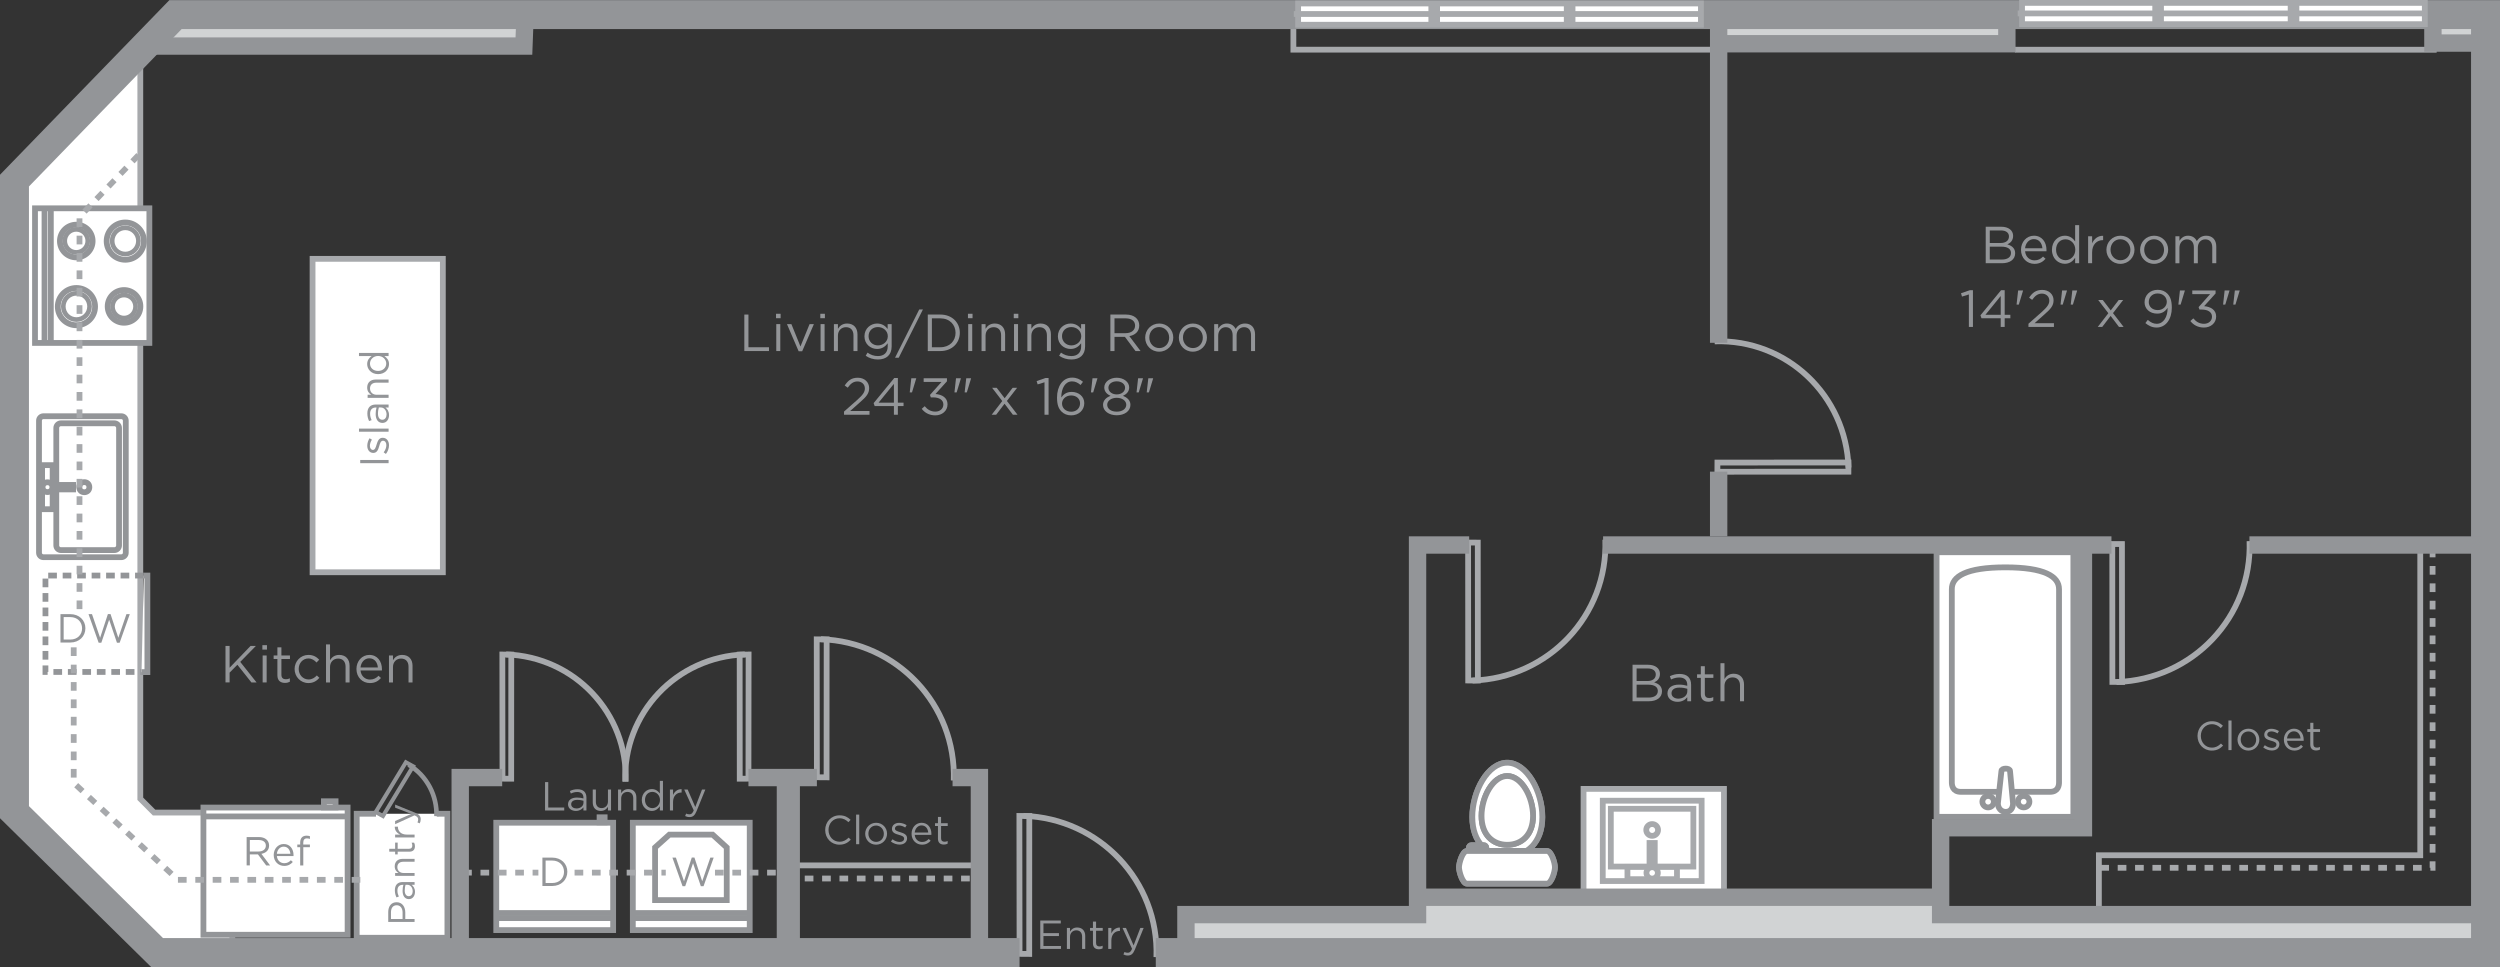 <?xml version="1.0" encoding="utf-8"?>
<!-- Generator: Adobe Illustrator 15.0.2, SVG Export Plug-In . SVG Version: 6.00 Build 0)  -->
<!DOCTYPE svg PUBLIC "-//W3C//DTD SVG 1.1//EN" "http://www.w3.org/Graphics/SVG/1.1/DTD/svg11.dtd">
<svg version="1.1" id="Layer_1" xmlns="http://www.w3.org/2000/svg" xmlns:xlink="http://www.w3.org/1999/xlink" x="0px" y="0px"
	 width="431.753px" height="167.002px" viewBox="0 0 431.753 167.002" enable-background="new 0 0 431.753 167.002"
	 xml:space="preserve">
<rect x="0" y="0" width="431.753" height="167.002" fill="#333333" stroke="none"/>
<g id="_x32_0_x25___PMS_2985_fill" display="none">
	<path display="inline" fill="#EBEEEF" d="M30.48,2.287c-1.333,0.333-28.333,28-28.333,28V140.62l27.667,24.333h400.334V2.287H30.48
		z"/>
</g>
<g id="_x32_0_x25__grey_fill">
	<polygon fill="#D1D3D4" points="30.146,2.453 25.48,7.62 90.146,7.62 90.146,2.62 	"/>
	<rect x="419.148" y="2.453" fill="#D1D3D4" width="10.332" height="5.667"/>
	<rect x="296.647" y="2.453" fill="#D1D3D4" width="51.166" height="4.833"/>
	<polygon fill="#D1D3D4" points="204.647,164.453 204.647,158.286 244.647,158.286 244.647,154.953 335.314,154.953 
		335.314,157.953 429.814,157.953 429.814,163.953 	"/>
</g>
<g id="icons">
	<polygon fill="#FFFFFF" stroke="#A7A9AC" points="39.772,140.328 26.605,140.328 24.23,137.953 24.23,10.953 2.48,31.62 
		3.48,141.62 28.147,163.62 40.147,163.62 	"/>
	<g>
		<g>
			<rect x="109.289" y="142.086" fill="#FFFFFF" stroke="#939598" width="20.188" height="18.543"/>
			<path fill="none" stroke="#939598" d="M119.382,150.742"/>
			<line fill="none" stroke="#939598" x1="109.257" y1="157.681" x2="129.507" y2="157.681"/>
			<line fill="none" stroke="#939598" x1="109.289" y1="158.556" x2="129.476" y2="158.556"/>
			<polygon fill="none" stroke="#939598" points="125.507,155.451 125.507,146.356 123.07,144.14 115.601,144.14 113.132,146.356 
				113.132,155.451 			"/>
			<path fill="none" stroke="#939598" d="M119.32,149.795"/>
		</g>
	</g>
	<g>
		<g>
			<rect x="85.703" y="142.086" fill="#FFFFFF" stroke="#939598" width="20.188" height="18.543"/>
			<path fill="none" stroke="#939598" d="M95.796,150.742"/>
			<line fill="none" stroke="#939598" x1="85.671" y1="157.681" x2="105.921" y2="157.681"/>
			<line fill="none" stroke="#939598" x1="85.703" y1="158.556" x2="105.89" y2="158.556"/>
			<g>
				<rect x="103.546" y="141.147" fill="none" stroke="#939598" width="0.875" height="0.875"/>
				<path fill="none" stroke="#939598" d="M103.984,141.586"/>
			</g>
		</g>
	</g>
	<g>
		<polygon fill="none" stroke="#A7A9AC" points="253.544,93.699 255.214,93.708 255.231,117.526 253.56,117.519 		"/>
		<path fill="none" stroke="#A7A9AC" d="M254.313,117.536c13.114-0.445,23.383-11.225,22.937-24.338"/>
	</g>
	<g>
		<polygon fill="none" stroke="#A7A9AC" points="296.593,81.472 296.603,79.886 319.23,79.87 319.222,81.458 		"/>
		<path fill="none" stroke="#A7A9AC" d="M319.24,80.742c-0.424-12.458-10.664-22.214-23.121-21.788"/>
	</g>
	<g>
		<polygon fill="none" stroke="#A7A9AC" points="176.078,164.733 177.748,164.746 177.763,140.928 176.049,140.915 		"/>
		<path fill="none" stroke="#A7A9AC" d="M176.781,140.896c13.114,0.445,23.383,11.289,22.936,24.402"/>
	</g>
	<g>
		<polygon fill="none" stroke="#A7A9AC" points="364.794,93.949 366.464,93.958 366.481,117.776 364.81,117.769 		"/>
		<path fill="none" stroke="#A7A9AC" d="M365.563,117.786c13.114-0.445,23.383-11.225,22.937-24.338"/>
	</g>
	<g>
		<polygon fill="none" stroke="#A7A9AC" points="141.078,134.233 142.748,134.246 142.763,110.429 141.049,110.415 		"/>
		<path fill="none" stroke="#A7A9AC" d="M141.781,110.396c13.114,0.445,23.383,11.289,22.936,24.402"/>
	</g>
	<g>
		<g>
			<polygon fill="none" stroke="#A7A9AC" points="86.781,134.476 88.284,134.485 88.298,113.049 86.756,113.037 			"/>
			<path fill="none" stroke="#A7A9AC" d="M87.414,113.021c11.803,0.4,21.044,10.16,20.642,21.961"/>
		</g>
		<g>
			<polygon fill="none" stroke="#A7A9AC" points="129.259,134.476 127.756,134.485 127.742,113.049 129.284,113.037 			"/>
			<path fill="none" stroke="#A7A9AC" d="M128.626,113.021c-11.803,0.4-21.044,10.16-20.642,21.961"/>
		</g>
	</g>
	<line fill="none" stroke="#A7A9AC" x1="137.48" y1="149.453" x2="168.48" y2="149.453"/>
	<polyline fill="#FFFFFF" stroke="#A7A9AC" points="273.48,155.203 273.48,136.244 297.73,136.244 297.73,154.703 	"/>
	<polyline fill="none" stroke="#A7A9AC" points="417.98,95.203 417.98,147.703 362.48,147.703 362.48,156.703 	"/>
	<rect x="53.98" y="44.703" fill="#FFFFFF" stroke="#A7A9AC" width="22.5" height="54.125"/>
	<line fill="none" stroke="#A7A9AC" x1="347.98" y1="8.587" x2="420.812" y2="8.587"/>
	<polyline fill="none" stroke="#A7A9AC" points="295.855,8.578 223.369,8.578 223.369,3.953 	"/>
	
		<line fill="none" stroke="#A7A9AC" stroke-dasharray="1.5,1.5,1.5,1.5,1.5,1.5" x1="135.98" y1="151.719" x2="168.589" y2="151.719"/>
	
		<line fill="none" stroke="#A7A9AC" stroke-dasharray="1.5,1.5,1.5,1.5,1.5,1.5" x1="123.479" y1="150.703" x2="135.23" y2="150.703"/>
	
		<line fill="none" stroke="#A7A9AC" stroke-dasharray="1.5,1.5,1.5,1.5,1.5,1.5" x1="99.229" y1="150.703" x2="114.98" y2="150.703"/>
	
		<line fill="none" stroke="#A7A9AC" stroke-dasharray="1.5,1.5,1.5,1.5,1.5,1.5" x1="79.98" y1="150.703" x2="92.979" y2="150.703"/>
	<polyline fill="none" stroke="#A7A9AC" stroke-dasharray="1.5,1.5,1.5,1.5,1.5,1.5" points="362.73,149.869 420.111,149.869 
		420.111,94.703 	"/>
	<g>
		<g>
			<path fill="#FFFFFF" stroke="#939598" d="M6.736,95.458c0,0.426,0.344,0.771,0.771,0.771h13.445c0.426,0,0.771-0.347,0.771-0.771
				V72.651c0-0.426-0.346-0.771-0.771-0.771H7.507c-0.428,0-0.771,0.345-0.771,0.771V95.458z"/>
			<path fill="#FFFFFF" stroke="#939598" d="M13.648,84.136"/>
		</g>
		<g>
			<circle fill="#FFFFFF" stroke="#939598" cx="14.559" cy="84.136" r="0.871"/>
			<path fill="#FFFFFF" stroke="#939598" d="M14.558,84.136"/>
		</g>
		<g>
			<g>
				<rect x="7.272" y="80.331" fill="#FFFFFF" stroke="#939598" width="1.82" height="7.609"/>
				<path fill="#FFFFFF" stroke="#939598" d="M8.181,84.136"/>
			</g>
			<g>
				<rect x="9.044" y="83.747" fill="#FFFFFF" stroke="#939598" width="3.586" height="0.777"/>
				<path fill="#FFFFFF" stroke="#939598" d="M10.606,84.136"/>
			</g>
			<g>
				<circle fill="#FFFFFF" stroke="#939598" cx="8.2" cy="84.136" r="0.847"/>
				<path fill="#FFFFFF" stroke="#939598" d="M8.2,84.136"/>
			</g>
		</g>
		<g>
			<path fill="#FFFFFF" stroke="#939598" d="M14.558,84.136"/>
			<path fill="none" stroke="#939598" d="M9.721,84.604v9.59c0,0.447,0.362,0.811,0.81,0.811h9.221c0.445,0,0.809-0.363,0.809-0.811
				V73.915c0-0.447-0.363-0.811-0.809-0.811h-9.221c-0.447,0-0.81,0.363-0.81,0.811v9.726"/>
		</g>
	</g>
	<g>
		<polyline fill="none" stroke="#939598" stroke-dasharray="1.5,1,1.5,1,1.5,1" points="24.826,99.399 7.849,99.399 7.849,116.048 
			24.444,116.048 		"/>
		<polyline fill="#FFFFFF" stroke="#939598" points="24.444,116.073 25.453,116.073 25.453,99.399 24.832,99.399 		"/>
	</g>
	<g>
		<g>
			<rect x="35.131" y="139.464" fill="#FFFFFF" stroke="#939598" width="24.901" height="21.969"/>
			<path fill="#FFFFFF" stroke="#939598" d="M48.871,150.448"/>
		</g>
		<line fill="none" stroke="#939598" x1="35.072" y1="141" x2="60.033" y2="141"/>
		<rect x="55.937" y="138.379" fill="#FFFFFF" stroke="#939598" width="2.018" height="1.069"/>
		<path fill="#FFFFFF" stroke="#939598" d="M56.946,138.974"/>
	</g>
	<g>
		<polyline fill="#FFFFFF" stroke="#939598" points="75.435,140.536 77.269,140.536 77.269,161.952 61.602,161.952 61.602,140.536 
			64.935,140.536 		"/>
		<g>
			<g>
				<g>
					<polygon fill="none" stroke="#939598" stroke-width="0.7" points="70.095,131.651 71.346,132.339 66.137,140.933 
						64.886,140.245 					"/>
					<path fill="none" stroke="#939598" stroke-width="0.8" d="M67.166,136.987"/>
				</g>
				<path fill="none" stroke="#939598" stroke-width="0.8" d="M70.574,132.065c3.202,1.939,4.926,5.394,4.81,8.888"/>
			</g>
		</g>
	</g>
	<g>
		<g>
			<rect x="6.046" y="35.975" fill="#FFFFFF" stroke="#939598" width="19.75" height="23.25"/>
			<path fill="#FFFFFF" stroke="#939598" d="M15.921,47.6"/>
		</g>
		<g>
			<g>
				<circle fill="#FFFFFF" stroke="#939598" cx="21.421" cy="52.915" r="2.824"/>
				<path fill="#FFFFFF" stroke="#939598" d="M21.421,52.915"/>
			</g>
			<g>
				<circle fill="#FFFFFF" stroke="#939598" stroke-width="0.8" cx="21.42" cy="52.943" r="1.989"/>
				<path fill="#FFFFFF" stroke="#939598" d="M21.421,52.943"/>
			</g>
		</g>
		<g>
			<g>
				<circle fill="#FFFFFF" stroke="#939598" cx="13.171" cy="41.628" r="2.824"/>
				<path fill="#FFFFFF" stroke="#939598" d="M13.171,41.628"/>
			</g>
			<g>
				<circle fill="#FFFFFF" stroke="#939598" stroke-width="0.8" cx="13.17" cy="41.6" r="1.989"/>
				<path fill="#FFFFFF" stroke="#939598" d="M13.171,41.6"/>
			</g>
		</g>
		<g>
			<g>
				<circle fill="#FFFFFF" stroke="#939598" cx="13.199" cy="52.953" r="3.219"/>
				<path fill="#FFFFFF" stroke="#939598" d="M13.199,52.953"/>
			</g>
			<g>
				<circle fill="#FFFFFF" stroke="#939598" stroke-width="0.8" cx="13.199" cy="52.922" r="2.268"/>
				<path fill="#FFFFFF" stroke="#939598" d="M13.199,52.922"/>
			</g>
		</g>
		<g>
			<g>
				<circle fill="#FFFFFF" stroke="#939598" cx="21.638" cy="41.641" r="3.219"/>
				<path fill="#FFFFFF" stroke="#939598" d="M21.638,41.641"/>
			</g>
			<g>
				<circle fill="#FFFFFF" stroke="#939598" stroke-width="0.8" cx="21.638" cy="41.608" r="2.268"/>
				<path fill="#FFFFFF" stroke="#939598" d="M21.638,41.608"/>
			</g>
		</g>
		<line fill="none" stroke="#939598" x1="8.779" y1="59.256" x2="8.779" y2="35.975"/>
		<line fill="none" stroke="#939598" x1="7.687" y1="59.225" x2="7.687" y2="35.975"/>
	</g>
	<g enable-background="new    ">
		<path fill="#939598" d="M119.473,148.094h0.455l1.345,4.098l1.401-4.083h0.581l-1.751,4.938h-0.469l-1.345-3.979l-1.352,3.979
			h-0.462l-1.751-4.938h0.603l1.401,4.083L119.473,148.094z"/>
	</g>
	<g enable-background="new    ">
		<path fill="#939598" d="M95.376,153.011h-1.702v-4.902h1.702c1.541,0,2.605,1.058,2.605,2.444S96.917,153.011,95.376,153.011z
			 M95.376,148.619h-1.149v3.88h1.149c1.239,0,2.031-0.84,2.031-1.933S96.616,148.619,95.376,148.619z"/>
	</g>
	<g>
		<path fill="#FFFFFF" stroke="#939598" stroke-miterlimit="10" d="M266.361,141.099c0-4.461-2.711-9.375-6.053-9.375
			s-6.041,4.914-6.041,9.375c0,4.463,2.699,6.785,6.041,6.785S266.361,145.562,266.361,141.099"/>
		<path fill="#FFFFFF" stroke="#939598" d="M266.361,141.099c0-4.461-2.711-9.375-6.053-9.375s-6.041,4.914-6.041,9.375
			c0,4.463,2.699,6.785,6.041,6.785S266.361,145.562,266.361,141.099z"/>
		<path fill="#FFFFFF" stroke="#939598" stroke-miterlimit="10" d="M256.685,146.421c0-0.25-0.205-0.455-0.455-0.455h-2.107
			c-0.25,0-0.455,0.205-0.455,0.455v0.077c0,0.25,0.205,0.455,0.455,0.455h2.107c0.25,0,0.455-0.205,0.455-0.455V146.421z"/>
		<path fill="#FFFFFF" stroke="#939598" d="M256.685,146.421c0-0.25-0.205-0.455-0.455-0.455h-2.107
			c-0.25,0-0.455,0.205-0.455,0.455v0.077c0,0.25,0.205,0.455,0.455,0.455h2.107c0.25,0,0.455-0.205,0.455-0.455V146.421z"/>
		<path fill="#FFFFFF" stroke="#939598" stroke-miterlimit="10" d="M253.347,146.965c-0.758,0-1.375,2.058-1.375,2.816
			c0,0.769,0.617,2.825,1.375,2.825h13.814c0.76,0,1.375-2.058,1.375-2.825c0-0.761-0.615-2.814-1.375-2.814L253.347,146.965z"/>
		<path fill="#FFFFFF" stroke="#939598" d="M253.347,146.965c-0.758,0-1.375,2.058-1.375,2.816c0,0.769,0.617,2.825,1.375,2.825
			h13.814c0.76,0,1.375-2.058,1.375-2.825c0-0.761-0.615-2.814-1.375-2.814L253.347,146.965z"/>
		<path fill="#FFFFFF" stroke="#939598" stroke-miterlimit="10" d="M264.757,140.912c0-3.279-1.992-6.894-4.449-6.894
			s-4.447,3.613-4.447,6.894s1.99,4.985,4.447,4.985S264.757,144.19,264.757,140.912"/>
		<path fill="#FFFFFF" stroke="#939598" d="M264.757,140.912c0-3.279-1.992-6.894-4.449-6.894s-4.447,3.613-4.447,6.894
			s1.99,4.985,4.447,4.985S264.757,144.19,264.757,140.912z"/>
	</g>
	<g>
		<g>
			<rect x="334.447" y="95.373" fill="#FFFFFF" stroke="#939598" width="23.625" height="45.692"/>
			<path fill="#FFFFFF" stroke="#939598" d="M346.259,118.222"/>
			<path fill="#FFFFFF" stroke="#939598" d="M346.259,118.377"/>
			<path fill="#FFFFFF" stroke="#939598" d="M346.259,133.87"/>
		</g>
		<circle fill="#FFFFFF" stroke="#939598" cx="346.373" cy="130.652" r="0.97"/>
		<path fill="#FFFFFF" stroke="#939598" d="M346.332,97.981c-6.771,0-9.25,1.562-9.25,3.752c0,0,0,32.84,0,33.377
			c0,0.535,0.146,1.641,1.562,1.641c1.418,0,7.688,0,7.688,0h0.017c0,0,6.271,0,7.688,0c1.416,0,1.562-1.105,1.562-1.641
			c0-0.537,0-33.354,0-33.354l-0.002-0.021C355.595,99.545,353.06,97.981,346.332,97.981z"/>
		<path fill="#FFFFFF" stroke="#939598" d="M344.339,138.45c0.002-0.549-0.439-0.988-0.994-0.988c-0.537,0-0.982,0.439-0.986,0.988
			c0.004,0.545,0.449,0.994,0.986,0.994C343.9,139.444,344.341,139.001,344.339,138.45z"/>
		<path fill="#FFFFFF" stroke="#939598" d="M350.482,138.45c0.006-0.549-0.445-0.988-0.99-0.988c-0.543,0-0.99,0.439-0.99,0.988
			c0,0.545,0.447,0.994,0.99,0.988C350.039,139.444,350.482,138.995,350.482,138.45z"/>
		<path fill="#FFFFFF" stroke="#939598" d="M345.039,138.743c0,0.812,0.549,1.469,1.361,1.471c0.811-0.002,1.254-0.658,1.254-1.471
			l-0.521-5.592c0-0.549-1.481-0.549-1.481,0L345.039,138.743z"/>
	</g>
	<polyline fill="none" stroke="#A7A9AC" stroke-dasharray="1.5,1.5,1.5,1.5,1.5,1.5" points="13.73,105.203 13.73,37.453 
		24.23,26.453 	"/>
	<polyline fill="none" stroke="#A7A9AC" stroke-dasharray="1.5,1.5,1.5,1.5,1.5,1.5" points="62.23,151.953 30.73,151.953 
		12.73,135.203 12.73,111.203 	"/>
	<g>
		<g>
			<g>
				<path fill="none" stroke="#A7A9AC" d="M285.328,143.333"/>
			</g>
			<g>
				<path fill="none" stroke="#A7A9AC" d="M285.328,144.396"/>
			</g>
			<g>
				<circle fill="none" stroke="#A7A9AC" cx="285.328" cy="143.333" r="1.018"/>
				<path fill="none" stroke="#A7A9AC" d="M285.328,143.333"/>
			</g>
			<g>
				<g>
					<rect x="281.061" y="149.708" fill="none" stroke="#A7A9AC" width="8.554" height="2.125"/>
					<path fill="none" stroke="#A7A9AC" d="M285.328,150.771"/>
				</g>
				<g>
					<rect x="284.875" y="145.583" fill="none" stroke="#A7A9AC" width="0.905" height="4.031"/>
					<path fill="none" stroke="#A7A9AC" d="M285.328,147.942"/>
				</g>
				<g>
					<circle fill="none" stroke="#A7A9AC" cx="285.328" cy="150.75" r="0.985"/>
					<path fill="none" stroke="#A7A9AC" d="M285.328,150.75"/>
				</g>
			</g>
		</g>
		<g>
			<rect x="276.798" y="138.283" fill="none" stroke="#A7A9AC" width="17.076" height="13.875"/>
			<rect x="278.192" y="139.678" fill="none" stroke="#A7A9AC" width="14.254" height="9.98"/>
		</g>
	</g>
</g>
<g id="walls">
	<polyline fill="none" stroke="#939598" stroke-width="5" points="199.605,164.502 429.253,164.502 429.253,2.524 30.307,2.524 
		2.5,31.19 2.5,140.265 27.124,164.502 176.078,164.502 	"/>
	<line fill="none" stroke="#939598" stroke-width="3" x1="388.48" y1="94.124" x2="428.48" y2="94.124"/>
	<line fill="none" stroke="#939598" stroke-width="3" x1="276.855" y1="94.124" x2="364.652" y2="94.124"/>
	<polyline fill="none" stroke="#939598" stroke-width="3" points="204.813,163.953 204.813,157.953 244.813,157.953 244.813,94.124 
		253.73,94.124 	"/>
	<line fill="none" stroke="#939598" stroke-width="3" x1="296.813" y1="81.453" x2="296.813" y2="92.62"/>
	<line fill="none" stroke="#939598" stroke-width="3" x1="296.813" y1="3.953" x2="296.813" y2="59.203"/>
	<line fill="none" stroke="#939598" stroke-width="3" x1="245.813" y1="154.953" x2="335.48" y2="154.953"/>
	<polyline fill="none" stroke="#939598" stroke-width="3" points="359.813,93.953 359.813,142.953 335.147,142.953 335.147,157.953 
		427.824,157.953 	"/>
	<polyline fill="none" stroke="#939598" stroke-width="3" points="25.48,7.953 90.48,7.953 90.593,4.953 	"/>
	<polyline fill="none" stroke="#939598" stroke-width="3" points="295.813,7.555 346.587,7.555 346.587,3.62 	"/>
	<polyline fill="none" stroke="#939598" stroke-width="3" points="420.167,3.62 420.167,7.438 428.48,7.438 	"/>
	<polyline fill="none" stroke="#939598" stroke-width="3" points="164.509,134.286 169.146,134.286 169.146,165.286 	"/>
	<line fill="none" stroke="#939598" stroke-width="3" x1="129.259" y1="134.286" x2="141.078" y2="134.286"/>
	<polyline fill="none" stroke="#939598" stroke-width="3" points="79.48,163.286 79.48,134.286 86.729,134.286 	"/>
	<line fill="none" stroke="#939598" stroke-width="4" x1="136.146" y1="134.62" x2="136.146" y2="164.953"/>
</g>
<g id="windows">
	<g>
		<g>
			<rect x="224.189" y="0.6" fill="#FFFFFF" stroke="#A7A9AC" width="69.562" height="3.674"/>
			<line fill="none" stroke="#A7A9AC" x1="293.751" y1="2.418" x2="223.439" y2="2.418"/>
			<line fill="none" stroke="#A7A9AC" stroke-width="2" x1="271.078" y1="4.432" x2="271.078" y2="0.938"/>
		</g>
		<line fill="none" stroke="#A7A9AC" stroke-width="2" x1="247.689" y1="4.557" x2="247.689" y2="0.955"/>
	</g>
	<g>
		<g>
			<rect x="349.208" y="0.5" fill="#FFFFFF" stroke="#A7A9AC" width="69.561" height="3.674"/>
			<line fill="none" stroke="#A7A9AC" x1="418.771" y1="2.318" x2="348.458" y2="2.318"/>
			<line fill="none" stroke="#A7A9AC" stroke-width="2" x1="396.097" y1="4.332" x2="396.097" y2="0.838"/>
		</g>
		<line fill="none" stroke="#A7A9AC" stroke-width="2" x1="372.708" y1="4.457" x2="372.708" y2="0.855"/>
	</g>
</g>
<g id="Type">
	<g enable-background="new    ">
		<path fill="#939598" d="M12.144,110.964h-1.702v-4.902h1.702c1.541,0,2.605,1.058,2.605,2.444S13.685,110.964,12.144,110.964z
			 M12.144,106.572h-1.149v3.88h1.149c1.239,0,2.031-0.84,2.031-1.933S13.383,106.572,12.144,106.572z"/>
		<path fill="#939598" d="M18.634,106.047h0.455l1.345,4.098l1.401-4.083h0.581l-1.751,4.938h-0.469l-1.345-3.979l-1.352,3.979
			h-0.462l-1.751-4.938h0.603l1.401,4.083L18.634,106.047z"/>
	</g>
	<g enable-background="new    ">
		<path fill="#939598" d="M45.97,149.461l-1.422-1.905h-1.401v1.905h-0.553v-4.902h2.108c1.078,0,1.771,0.581,1.771,1.464
			c0,0.819-0.56,1.295-1.331,1.436l1.506,2.003H45.97z M44.66,145.069h-1.513v1.989h1.506c0.735,0,1.261-0.378,1.261-1.016
			C45.914,145.434,45.452,145.069,44.66,145.069z"/>
		<path fill="#939598" d="M49.091,149.076c0.497,0,0.848-0.203,1.142-0.512l0.336,0.301c-0.364,0.406-0.805,0.68-1.492,0.68
			c-0.995,0-1.807-0.764-1.807-1.891c0-1.051,0.735-1.892,1.737-1.892c1.071,0,1.688,0.854,1.688,1.919c0,0.05,0,0.105-0.007,0.168
			h-2.872C47.893,148.635,48.454,149.076,49.091,149.076z M50.148,147.451c-0.056-0.658-0.434-1.233-1.156-1.233
			c-0.63,0-1.106,0.525-1.177,1.233H50.148z"/>
		<path fill="#939598" d="M53.522,145.854v0.463H52.38v3.145h-0.539v-3.145h-0.498v-0.47h0.498v-0.314
			c0-0.792,0.399-1.212,1.092-1.212c0.252,0,0.42,0.028,0.595,0.091v0.47c-0.196-0.057-0.343-0.092-0.525-0.092
			c-0.42,0-0.63,0.253-0.63,0.771v0.294H53.522z"/>
	</g>
	<g enable-background="new    ">
		<path fill="#939598" d="M62.208,79.438h4.902v0.554h-4.902V79.438z"/>
		<path fill="#939598" d="M67.181,76.896c0,0.518-0.203,1.092-0.532,1.499l-0.386-0.273c0.294-0.392,0.463-0.827,0.463-1.254
			c0-0.434-0.225-0.749-0.575-0.749h-0.014c-0.364,0-0.504,0.427-0.638,0.903c-0.16,0.567-0.356,1.198-1.022,1.198h-0.014
			c-0.623,0-1.036-0.519-1.036-1.233c0-0.441,0.153-0.932,0.398-1.303l0.406,0.245c-0.217,0.336-0.35,0.722-0.35,1.072
			c0,0.427,0.224,0.7,0.525,0.7h0.014c0.343,0,0.477-0.448,0.623-0.932c0.168-0.56,0.386-1.163,1.037-1.163h0.014
			C66.781,75.607,67.181,76.175,67.181,76.896z"/>
		<path fill="#939598" d="M67.11,74.559h-5.112V74.02h5.112V74.559z"/>
		<path fill="#939598" d="M64.183,72.557l-0.441,0.161c-0.182-0.399-0.301-0.792-0.301-1.317c0-0.987,0.504-1.541,1.457-1.541h2.213
			v0.518h-0.546c0.329,0.252,0.623,0.672,0.623,1.31c0,0.673-0.378,1.352-1.135,1.352c-0.771,0-1.177-0.63-1.177-1.548
			c0-0.462,0.063-0.792,0.154-1.114h-0.126c-0.651,0-0.987,0.399-0.987,1.079C63.917,71.885,64.028,72.221,64.183,72.557z
			 M66.032,72.494c0.462,0,0.728-0.42,0.728-0.911c0-0.665-0.406-1.211-0.98-1.211h-0.35c-0.077,0.266-0.154,0.623-0.154,1.064
			C65.275,72.116,65.569,72.494,66.032,72.494z"/>
		<path fill="#939598" d="M67.11,68.175v0.539h-3.621v-0.539h0.631c-0.393-0.238-0.708-0.616-0.708-1.24
			c0-0.875,0.589-1.387,1.45-1.387h2.248v0.54h-2.115c-0.672,0-1.093,0.364-1.093,1.001c0,0.623,0.455,1.085,1.135,1.085H67.11z"/>
		<path fill="#939598" d="M67.11,61.496h-0.729c0.435,0.294,0.806,0.721,0.806,1.387c0,0.868-0.687,1.73-1.884,1.73
			c-1.191,0-1.892-0.862-1.892-1.73c0-0.672,0.364-1.106,0.771-1.387h-2.185v-0.54h5.112V61.496z M63.896,62.785
			c0,0.7,0.519,1.275,1.4,1.275c0.862,0,1.408-0.588,1.408-1.275c0-0.672-0.561-1.31-1.408-1.31
			C64.456,61.475,63.896,62.112,63.896,62.785z"/>
	</g>
	<g enable-background="new    ">
		<path fill="#939598" d="M183.198,159.479h-2.991v1.674h2.675v0.505h-2.675v1.716h3.026v0.504h-3.579v-4.902h3.544V159.479z"/>
		<path fill="#939598" d="M184.792,163.878h-0.539v-3.621h0.539v0.631c0.238-0.393,0.616-0.708,1.24-0.708
			c0.875,0,1.387,0.589,1.387,1.45v2.248h-0.54v-2.115c0-0.672-0.364-1.093-1.001-1.093c-0.623,0-1.085,0.455-1.085,1.135V163.878z"
			/>
		<path fill="#939598" d="M189.293,162.849c0,0.441,0.245,0.603,0.609,0.603c0.182,0,0.336-0.035,0.525-0.127v0.463
			c-0.189,0.098-0.392,0.154-0.651,0.154c-0.582,0-1.022-0.288-1.022-1.023v-2.185h-0.504v-0.477h0.504v-1.093h0.539v1.093h1.149
			v0.477h-1.149V162.849z"/>
		<path fill="#939598" d="M191.933,163.878h-0.539v-3.621h0.539v0.945c0.266-0.602,0.792-1.036,1.478-1.008v0.581h-0.042
			c-0.791,0-1.436,0.567-1.436,1.66V163.878z"/>
		<path fill="#939598" d="M195.993,163.997c-0.308,0.749-0.658,1.022-1.205,1.022c-0.301,0-0.525-0.063-0.771-0.182l0.182-0.428
			c0.175,0.091,0.336,0.133,0.567,0.133c0.322,0,0.525-0.168,0.742-0.679l-1.646-3.607h0.595l1.317,3.019l1.163-3.019h0.574
			L195.993,163.997z"/>
	</g>
	<g enable-background="new    ">
		<path fill="#939598" d="M44.307,117.857h-0.891l-2.422-3.052l-1.341,1.359v1.692h-0.711v-6.302h0.711v3.763l3.619-3.763h0.918
			l-2.701,2.755L44.307,117.857z"/>
		<path fill="#939598" d="M45.313,112.186v-0.765h0.792v0.765H45.313z M45.358,117.857v-4.654h0.693v4.654H45.358z"/>
		<path fill="#939598" d="M48.599,116.534c0,0.567,0.315,0.774,0.783,0.774c0.234,0,0.432-0.045,0.675-0.162v0.594
			c-0.243,0.126-0.504,0.198-0.837,0.198c-0.747,0-1.314-0.369-1.314-1.314v-2.809h-0.648v-0.612h0.648v-1.404h0.693v1.404h1.477
			v0.612h-1.477V116.534z"/>
		<path fill="#939598" d="M53.262,117.966c-1.359,0-2.386-1.107-2.386-2.422c0-1.323,1.026-2.44,2.386-2.44
			c0.882,0,1.431,0.369,1.863,0.829l-0.459,0.485c-0.369-0.387-0.783-0.702-1.414-0.702c-0.945,0-1.666,0.802-1.666,1.81
			c0,1.018,0.738,1.819,1.71,1.819c0.594,0,1.053-0.298,1.422-0.693l0.441,0.414C54.693,117.587,54.135,117.966,53.262,117.966z"/>
		<path fill="#939598" d="M56.996,117.857h-0.693v-6.572h0.693v2.729c0.306-0.505,0.792-0.91,1.594-0.91
			c1.125,0,1.782,0.757,1.782,1.864v2.89h-0.693v-2.719c0-0.864-0.468-1.404-1.288-1.404c-0.801,0-1.396,0.585-1.396,1.458V117.857z
			"/>
		<path fill="#939598" d="M63.899,117.362c0.639,0,1.089-0.261,1.468-0.657l0.432,0.387c-0.468,0.522-1.036,0.874-1.918,0.874
			c-1.278,0-2.322-0.981-2.322-2.431c0-1.351,0.945-2.432,2.232-2.432c1.377,0,2.17,1.099,2.17,2.467c0,0.063,0,0.136-0.009,0.217
			h-3.691C62.36,116.795,63.081,117.362,63.899,117.362z M65.259,115.273c-0.072-0.846-0.558-1.584-1.485-1.584
			c-0.81,0-1.422,0.675-1.512,1.584H65.259z"/>
		<path fill="#939598" d="M67.868,117.857h-0.693v-4.654h0.693v0.811c0.306-0.505,0.792-0.91,1.594-0.91
			c1.125,0,1.782,0.757,1.782,1.864v2.89h-0.693v-2.719c0-0.864-0.468-1.404-1.288-1.404c-0.801,0-1.396,0.585-1.396,1.458V117.857z
			"/>
	</g>
	<g enable-background="new    ">
		<path fill="#939598" d="M144.969,145.878c-1.415,0-2.458-1.113-2.458-2.528c0-1.4,1.037-2.542,2.479-2.542
			c0.89,0,1.422,0.314,1.912,0.777l-0.378,0.406c-0.413-0.393-0.875-0.673-1.541-0.673c-1.086,0-1.898,0.876-1.898,2.018
			s0.819,2.031,1.898,2.031c0.672,0,1.113-0.26,1.583-0.708l0.364,0.357C146.419,145.535,145.859,145.878,144.969,145.878z"/>
		<path fill="#939598" d="M147.852,145.794v-5.112h0.539v5.112H147.852z"/>
		<path fill="#939598" d="M151.297,145.878c-1.086,0-1.877-0.854-1.877-1.884s0.798-1.898,1.891-1.898
			c1.086,0,1.884,0.854,1.884,1.884C153.195,145.01,152.389,145.878,151.297,145.878z M151.297,142.572
			c-0.785,0-1.324,0.623-1.324,1.407c0,0.785,0.574,1.415,1.337,1.415c0.785,0,1.331-0.623,1.331-1.4
			C152.642,143.202,152.06,142.572,151.297,142.572z"/>
		<path fill="#939598" d="M155.363,145.864c-0.518,0-1.092-0.203-1.499-0.532l0.273-0.386c0.392,0.294,0.827,0.463,1.254,0.463
			c0.434,0,0.75-0.225,0.75-0.575v-0.014c0-0.364-0.427-0.504-0.904-0.638c-0.567-0.16-1.198-0.356-1.198-1.022v-0.014
			c0-0.623,0.519-1.036,1.233-1.036c0.441,0,0.932,0.153,1.303,0.398l-0.245,0.406c-0.336-0.217-0.722-0.35-1.072-0.35
			c-0.427,0-0.7,0.224-0.7,0.525v0.014c0,0.343,0.448,0.477,0.932,0.623c0.56,0.168,1.163,0.386,1.163,1.037v0.014
			C156.652,145.465,156.085,145.864,155.363,145.864z"/>
		<path fill="#939598" d="M159.249,145.409c0.497,0,0.848-0.203,1.142-0.512l0.336,0.301c-0.364,0.406-0.805,0.68-1.492,0.68
			c-0.995,0-1.807-0.764-1.807-1.891c0-1.051,0.735-1.892,1.737-1.892c1.071,0,1.688,0.854,1.688,1.919c0,0.05,0,0.105-0.007,0.168
			h-2.872C158.051,144.968,158.611,145.409,159.249,145.409z M160.306,143.784c-0.056-0.658-0.434-1.233-1.156-1.233
			c-0.63,0-1.106,0.525-1.177,1.233H160.306z"/>
		<path fill="#939598" d="M162.524,144.765c0,0.441,0.245,0.603,0.609,0.603c0.182,0,0.336-0.035,0.525-0.127v0.463
			c-0.189,0.098-0.392,0.154-0.651,0.154c-0.581,0-1.022-0.288-1.022-1.023v-2.185h-0.504v-0.477h0.504v-1.093h0.539v1.093h1.149
			v0.477h-1.149V144.765z"/>
	</g>
	<g enable-background="new    ">
		<path fill="#939598" d="M94.13,135.07h0.553v4.391h2.76v0.512H94.13V135.07z"/>
		<path fill="#939598" d="M98.582,137.045l-0.161-0.441c0.399-0.182,0.792-0.301,1.317-0.301c0.987,0,1.541,0.504,1.541,1.457v2.213
			h-0.518v-0.546c-0.252,0.329-0.672,0.623-1.31,0.623c-0.672,0-1.352-0.378-1.352-1.135c0-0.771,0.63-1.177,1.548-1.177
			c0.462,0,0.792,0.063,1.114,0.154v-0.126c0-0.651-0.399-0.987-1.079-0.987C99.254,136.779,98.918,136.891,98.582,137.045z
			 M98.645,138.895c0,0.462,0.42,0.728,0.911,0.728c0.665,0,1.211-0.406,1.211-0.98v-0.35c-0.266-0.077-0.623-0.154-1.064-0.154
			C99.023,138.138,98.645,138.432,98.645,138.895z"/>
		<path fill="#939598" d="M104.995,136.352h0.532v3.621h-0.532v-0.63c-0.245,0.392-0.617,0.707-1.24,0.707
			c-0.875,0-1.387-0.589-1.387-1.45v-2.248h0.539v2.115c0,0.673,0.364,1.093,1.001,1.093c0.617,0,1.086-0.455,1.086-1.135V136.352z"
			/>
		<path fill="#939598" d="M107.276,139.973h-0.539v-3.621h0.539v0.631c0.238-0.393,0.616-0.708,1.24-0.708
			c0.875,0,1.387,0.589,1.387,1.45v2.248h-0.54v-2.115c0-0.672-0.364-1.093-1.001-1.093c-0.623,0-1.085,0.455-1.085,1.135V139.973z"
			/>
		<path fill="#939598" d="M113.955,139.973v-0.729c-0.294,0.435-0.721,0.806-1.387,0.806c-0.868,0-1.73-0.687-1.73-1.884
			c0-1.191,0.862-1.892,1.73-1.892c0.672,0,1.106,0.364,1.387,0.771v-2.185h0.54v5.112H113.955z M112.667,136.758
			c-0.7,0-1.275,0.519-1.275,1.4c0,0.862,0.588,1.408,1.275,1.408c0.672,0,1.31-0.561,1.31-1.408
			C113.976,137.318,113.339,136.758,112.667,136.758z"/>
		<path fill="#939598" d="M116.236,139.973h-0.539v-3.621h0.539v0.945c0.266-0.602,0.792-1.036,1.478-1.008v0.581h-0.042
			c-0.792,0-1.436,0.567-1.436,1.66V139.973z"/>
		<path fill="#939598" d="M120.296,140.092c-0.308,0.749-0.658,1.022-1.205,1.022c-0.301,0-0.525-0.063-0.771-0.182l0.182-0.428
			c0.175,0.091,0.336,0.133,0.567,0.133c0.322,0,0.525-0.168,0.742-0.679l-1.646-3.607h0.595l1.317,3.019l1.163-3.019h0.574
			L120.296,140.092z"/>
	</g>
	<g enable-background="new    ">
		<path fill="#939598" d="M286.677,116.381c0,0.828-0.504,1.252-1,1.468c0.748,0.225,1.351,0.657,1.351,1.53
			c0,1.089-0.909,1.729-2.286,1.729h-2.801v-6.302h2.684C285.867,114.806,286.677,115.418,286.677,116.381z M285.957,116.48
			c0-0.631-0.495-1.036-1.395-1.036h-1.918v2.17h1.863C285.363,117.614,285.957,117.228,285.957,116.48z M286.308,119.334
			c0-0.693-0.576-1.09-1.675-1.09h-1.989v2.224h2.115C285.714,120.468,286.308,120.045,286.308,119.334z"/>
		<path fill="#939598" d="M288.593,117.345l-0.207-0.567c0.513-0.234,1.017-0.388,1.691-0.388c1.27,0,1.98,0.648,1.98,1.873v2.845
			h-0.666v-0.702c-0.324,0.423-0.863,0.801-1.684,0.801c-0.863,0-1.736-0.485-1.736-1.458c0-0.99,0.81-1.513,1.988-1.513
			c0.595,0,1.018,0.081,1.432,0.198v-0.162c0-0.837-0.513-1.27-1.387-1.27C289.457,117.002,289.025,117.146,288.593,117.345z
			 M288.673,119.721c0,0.595,0.541,0.937,1.171,0.937c0.854,0,1.558-0.522,1.558-1.261v-0.449c-0.342-0.1-0.802-0.198-1.369-0.198
			C289.16,118.749,288.673,119.127,288.673,119.721z"/>
		<path fill="#939598" d="M294.425,119.784c0,0.567,0.315,0.774,0.783,0.774c0.234,0,0.433-0.045,0.676-0.162v0.594
			c-0.243,0.126-0.504,0.198-0.838,0.198c-0.746,0-1.314-0.369-1.314-1.314v-2.809h-0.647v-0.612h0.647v-1.404h0.693v1.404h1.477
			v0.612h-1.477V119.784z"/>
		<path fill="#939598" d="M297.818,121.107h-0.692v-6.572h0.692v2.729c0.307-0.505,0.793-0.91,1.594-0.91
			c1.125,0,1.783,0.757,1.783,1.864v2.89h-0.693v-2.719c0-0.864-0.469-1.404-1.287-1.404c-0.802,0-1.396,0.585-1.396,1.458V121.107z
			"/>
	</g>
	<g enable-background="new    ">
		<path fill="#939598" d="M381.969,129.628c-1.415,0-2.458-1.113-2.458-2.528c0-1.4,1.036-2.542,2.479-2.542
			c0.891,0,1.422,0.314,1.912,0.777l-0.378,0.406c-0.413-0.393-0.876-0.673-1.54-0.673c-1.086,0-1.898,0.876-1.898,2.018
			s0.819,2.031,1.898,2.031c0.672,0,1.113-0.26,1.582-0.708l0.364,0.357C383.419,129.285,382.859,129.628,381.969,129.628z"/>
		<path fill="#939598" d="M384.852,129.544v-5.112h0.539v5.112H384.852z"/>
		<path fill="#939598" d="M388.296,129.628c-1.086,0-1.877-0.854-1.877-1.884s0.799-1.898,1.891-1.898
			c1.086,0,1.885,0.854,1.885,1.884C390.195,128.76,389.389,129.628,388.296,129.628z M388.296,126.322
			c-0.784,0-1.323,0.623-1.323,1.407c0,0.785,0.574,1.415,1.337,1.415c0.785,0,1.332-0.623,1.332-1.4
			C389.642,126.952,389.06,126.322,388.296,126.322z"/>
		<path fill="#939598" d="M392.363,129.614c-0.518,0-1.092-0.203-1.498-0.532l0.273-0.386c0.392,0.294,0.826,0.463,1.254,0.463
			c0.434,0,0.749-0.225,0.749-0.575v-0.014c0-0.364-0.427-0.504-0.903-0.638c-0.568-0.16-1.198-0.356-1.198-1.022v-0.014
			c0-0.623,0.519-1.036,1.233-1.036c0.441,0,0.932,0.153,1.303,0.398l-0.246,0.406c-0.336-0.217-0.721-0.35-1.071-0.35
			c-0.427,0-0.7,0.224-0.7,0.525v0.014c0,0.343,0.448,0.477,0.932,0.623c0.561,0.168,1.162,0.386,1.162,1.037v0.014
			C393.652,129.215,393.085,129.614,392.363,129.614z"/>
		<path fill="#939598" d="M396.249,129.159c0.497,0,0.848-0.203,1.142-0.512l0.336,0.301c-0.363,0.406-0.805,0.68-1.492,0.68
			c-0.994,0-1.807-0.764-1.807-1.891c0-1.051,0.736-1.892,1.737-1.892c1.071,0,1.688,0.854,1.688,1.919c0,0.05,0,0.105-0.008,0.168
			h-2.871C395.05,128.718,395.611,129.159,396.249,129.159z M397.306,127.534c-0.057-0.658-0.434-1.233-1.156-1.233
			c-0.63,0-1.105,0.525-1.176,1.233H397.306z"/>
		<path fill="#939598" d="M399.524,128.515c0,0.441,0.245,0.603,0.609,0.603c0.183,0,0.337-0.035,0.525-0.127v0.463
			c-0.188,0.098-0.392,0.154-0.651,0.154c-0.581,0-1.022-0.288-1.022-1.023v-2.185h-0.505v-0.477h0.505v-1.093h0.539v1.093h1.149
			v0.477h-1.149V128.515z"/>
	</g>
	<g enable-background="new    ">
		<path fill="#939598" d="M347.669,40.733c0,0.828-0.504,1.252-0.998,1.468c0.746,0.225,1.35,0.657,1.35,1.53
			c0,1.089-0.909,1.729-2.287,1.729h-2.799v-6.302h2.683C346.86,39.158,347.669,39.771,347.669,40.733z M346.95,40.833
			c0-0.631-0.495-1.036-1.396-1.036h-1.918v2.17h1.864C346.356,41.967,346.95,41.58,346.95,40.833z M347.301,43.687
			c0-0.693-0.576-1.09-1.675-1.09h-1.99v2.224h2.116C346.707,44.82,347.301,44.397,347.301,43.687z"/>
		<path fill="#939598" d="M351.369,44.965c0.639,0,1.089-0.261,1.467-0.657l0.433,0.387c-0.468,0.522-1.036,0.874-1.918,0.874
			c-1.278,0-2.322-0.981-2.322-2.431c0-1.351,0.945-2.432,2.232-2.432c1.378,0,2.17,1.099,2.17,2.467c0,0.063,0,0.136-0.009,0.217
			h-3.691C349.83,44.397,350.549,44.965,351.369,44.965z M352.728,42.876c-0.072-0.846-0.559-1.584-1.486-1.584
			c-0.81,0-1.422,0.675-1.512,1.584H352.728z"/>
		<path fill="#939598" d="M358.379,45.46v-0.937c-0.378,0.559-0.927,1.035-1.782,1.035c-1.117,0-2.224-0.882-2.224-2.421
			c0-1.531,1.106-2.432,2.224-2.432c0.864,0,1.422,0.469,1.782,0.991v-2.81h0.693v6.572H358.379z M356.723,41.328
			c-0.9,0-1.639,0.666-1.639,1.8c0,1.107,0.757,1.81,1.639,1.81c0.864,0,1.684-0.72,1.684-1.81
			C358.407,42.048,357.587,41.328,356.723,41.328z"/>
		<path fill="#939598" d="M361.312,45.46h-0.692v-4.654h0.692v1.215c0.343-0.773,1.018-1.332,1.9-1.296v0.747h-0.055
			c-1.017,0-1.846,0.729-1.846,2.134V45.46z"/>
		<path fill="#939598" d="M366.191,45.568c-1.395,0-2.412-1.099-2.412-2.422s1.026-2.44,2.431-2.44c1.396,0,2.421,1.099,2.421,2.422
			C368.63,44.452,367.595,45.568,366.191,45.568z M366.191,41.318c-1.008,0-1.701,0.802-1.701,1.81c0,1.009,0.738,1.819,1.72,1.819
			c1.009,0,1.71-0.802,1.71-1.801C367.919,42.129,367.173,41.318,366.191,41.318z"/>
		<path fill="#939598" d="M372.005,45.568c-1.396,0-2.412-1.099-2.412-2.422s1.025-2.44,2.43-2.44c1.396,0,2.422,1.099,2.422,2.422
			C374.445,44.452,373.41,45.568,372.005,45.568z M372.005,41.318c-1.008,0-1.701,0.802-1.701,1.81c0,1.009,0.738,1.819,1.719,1.819
			c1.009,0,1.711-0.802,1.711-1.801C373.734,42.129,372.987,41.318,372.005,41.318z"/>
		<path fill="#939598" d="M381.025,40.706c1.07,0,1.729,0.721,1.729,1.873v2.881h-0.693v-2.719c0-0.9-0.451-1.404-1.207-1.404
			c-0.702,0-1.287,0.521-1.287,1.44v2.683h-0.685v-2.736c0-0.874-0.459-1.387-1.197-1.387s-1.296,0.612-1.296,1.467v2.656h-0.693
			v-4.654h0.693v0.783c0.306-0.459,0.72-0.883,1.503-0.883c0.757,0,1.243,0.405,1.495,0.928
			C379.718,41.121,380.214,40.706,381.025,40.706z"/>
	</g>
	<g enable-background="new    ">
		<path fill="#939598" d="M340.208,50.113h0.521v6.347h-0.702v-5.608l-1.188,0.369l-0.171-0.576L340.208,50.113z"/>
		<path fill="#939598" d="M346.211,50.113v4.258h0.981v0.595h-0.981v1.494h-0.685v-1.494h-3.321l-0.181-0.514l3.565-4.339H346.211z
			 M345.527,51.121l-2.646,3.25h2.646V51.121z"/>
		<path fill="#939598" d="M348.533,50.158h0.846v0.045l-0.729,2.403h-0.388L348.533,50.158z"/>
		<path fill="#939598" d="M350.954,51.787l-0.522-0.378c0.567-0.846,1.162-1.341,2.27-1.341c1.143,0,1.953,0.756,1.953,1.791
			c0,0.928-0.486,1.495-1.594,2.458l-1.684,1.494h3.34v0.648h-4.402v-0.549l2.287-2.017c0.963-0.864,1.314-1.351,1.314-1.98
			c0-0.738-0.585-1.207-1.27-1.207C351.925,50.707,351.458,51.085,350.954,51.787z"/>
		<path fill="#939598" d="M356.128,50.158h0.838v0.045l-0.729,2.403h-0.378L356.128,50.158z M357.893,50.158h0.829v0.045
			l-0.73,2.403h-0.377L357.893,50.158z"/>
		<path fill="#939598" d="M366.75,56.46h-0.801l-1.441-1.899l-1.449,1.899h-0.773l1.827-2.368l-1.755-2.286h0.791l1.378,1.801
			l1.378-1.801h0.773l-1.764,2.269L366.75,56.46z"/>
		<path fill="#939598" d="M372.455,56.568c-0.819,0-1.414-0.333-1.944-0.774l0.414-0.55c0.513,0.45,0.99,0.676,1.548,0.676
			c1.135,0,1.9-1.152,1.873-2.764c-0.342,0.549-0.909,1.008-1.783,1.008c-1.296,0-2.195-0.819-2.195-1.962
			c0-1.207,0.927-2.152,2.268-2.152c0.721,0,1.252,0.243,1.656,0.648c0.496,0.495,0.783,1.18,0.783,2.449
			C375.074,55.154,374.012,56.568,372.455,56.568z M372.608,50.681c-0.945,0-1.513,0.692-1.513,1.485
			c0,0.81,0.631,1.386,1.549,1.386c0.963,0,1.566-0.702,1.566-1.431C374.21,51.311,373.552,50.681,372.608,50.681z"/>
		<path fill="#939598" d="M376.477,50.158h0.847v0.045l-0.73,2.403h-0.387L376.477,50.158z"/>
		<path fill="#939598" d="M378.61,50.797v-0.639h4.024v0.522l-1.98,2.196c1.107,0.09,2.079,0.621,2.079,1.782
			c0,1.135-0.937,1.909-2.106,1.909c-1.053,0-1.836-0.46-2.35-1.126l0.514-0.459c0.485,0.595,1.07,0.937,1.845,0.937
			c0.766,0,1.378-0.486,1.378-1.233c0-0.792-0.721-1.225-1.765-1.225h-0.405l-0.145-0.423l1.99-2.242H378.61z"/>
		<path fill="#939598" d="M384.199,50.158h0.838v0.045l-0.729,2.403h-0.378L384.199,50.158z M385.963,50.158h0.829v0.045
			l-0.73,2.403h-0.377L385.963,50.158z"/>
	</g>
	<g enable-background="new    ">
		<path fill="#939598" d="M128.547,54.325h0.711v5.645h3.547v0.657h-4.258V54.325z"/>
		<path fill="#939598" d="M134.02,54.955V54.19h0.792v0.765H134.02z M134.064,60.627v-4.654h0.693v4.654H134.064z"/>
		<path fill="#939598" d="M139.816,55.973h0.747l-2.025,4.69h-0.612l-2.017-4.69h0.766l1.566,3.862L139.816,55.973z"/>
		<path fill="#939598" d="M141.669,54.955V54.19h0.792v0.765H141.669z M141.714,60.627v-4.654h0.693v4.654H141.714z"/>
		<path fill="#939598" d="M144.711,60.627h-0.693v-4.654h0.693v0.811c0.306-0.505,0.792-0.91,1.594-0.91
			c1.125,0,1.782,0.757,1.782,1.864v2.89h-0.693v-2.719c0-0.864-0.468-1.404-1.288-1.404c-0.801,0-1.396,0.585-1.396,1.458V60.627z"
			/>
		<path fill="#939598" d="M151.624,62.085c-0.774,0-1.495-0.216-2.116-0.647l0.315-0.54c0.531,0.387,1.125,0.594,1.792,0.594
			c1.026,0,1.693-0.567,1.693-1.656v-0.55c-0.405,0.541-0.973,0.981-1.828,0.981c-1.116,0-2.188-0.828-2.188-2.188
			c0-1.368,1.08-2.206,2.188-2.206c0.873,0,1.44,0.433,1.818,0.937v-0.837h0.693v3.844C153.991,61.32,153.055,62.085,151.624,62.085
			z M151.614,56.485c-0.882,0-1.611,0.604-1.611,1.576c0,0.954,0.747,1.593,1.611,1.593c0.882,0,1.711-0.63,1.711-1.584
			C153.325,57.106,152.497,56.485,151.614,56.485z"/>
		<path fill="#939598" d="M159.391,53.442l-4.177,8.337h-0.639l4.177-8.337H159.391z"/>
		<path fill="#939598" d="M162.415,60.627h-2.188v-6.302h2.188c1.98,0,3.349,1.359,3.349,3.142
			C165.763,59.25,164.395,60.627,162.415,60.627z M162.415,54.982h-1.477v4.987h1.477c1.593,0,2.611-1.08,2.611-2.484
			S164.008,54.982,162.415,54.982z"/>
		<path fill="#939598" d="M167.166,54.955V54.19h0.792v0.765H167.166z M167.211,60.627v-4.654h0.693v4.654H167.211z"/>
		<path fill="#939598" d="M170.208,60.627h-0.693v-4.654h0.693v0.811c0.306-0.505,0.792-0.91,1.594-0.91
			c1.125,0,1.782,0.757,1.782,1.864v2.89h-0.693v-2.719c0-0.864-0.468-1.404-1.288-1.404c-0.801,0-1.396,0.585-1.396,1.458V60.627z"
			/>
		<path fill="#939598" d="M175.076,54.955V54.19h0.792v0.765H175.076z M175.122,60.627v-4.654h0.693v4.654H175.122z"/>
		<path fill="#939598" d="M178.119,60.627h-0.693v-4.654h0.693v0.811c0.306-0.505,0.792-0.91,1.594-0.91
			c1.125,0,1.782,0.757,1.782,1.864v2.89h-0.693v-2.719c0-0.864-0.468-1.404-1.288-1.404c-0.801,0-1.396,0.585-1.396,1.458V60.627z"
			/>
		<path fill="#939598" d="M185.031,62.085c-0.774,0-1.495-0.216-2.116-0.647l0.315-0.54c0.531,0.387,1.125,0.594,1.792,0.594
			c1.026,0,1.693-0.567,1.693-1.656v-0.55c-0.405,0.541-0.973,0.981-1.828,0.981c-1.116,0-2.188-0.828-2.188-2.188
			c0-1.368,1.081-2.206,2.188-2.206c0.873,0,1.44,0.433,1.818,0.937v-0.837h0.693v3.844
			C187.399,61.32,186.462,62.085,185.031,62.085z M185.022,56.485c-0.882,0-1.611,0.604-1.611,1.576
			c0,0.954,0.747,1.593,1.611,1.593c0.882,0,1.71-0.63,1.71-1.584C186.732,57.106,185.904,56.485,185.022,56.485z"/>
		<path fill="#939598" d="M196.102,60.627l-1.828-2.449h-1.8v2.449h-0.711v-6.302h2.71c1.386,0,2.278,0.747,2.278,1.882
			c0,1.053-0.72,1.665-1.71,1.845l1.936,2.575H196.102z M194.418,54.982h-1.944v2.557h1.936c0.945,0,1.621-0.486,1.621-1.306
			C196.03,55.45,195.436,54.982,194.418,54.982z"/>
		<path fill="#939598" d="M200.187,60.735c-1.396,0-2.413-1.099-2.413-2.422s1.026-2.44,2.431-2.44c1.396,0,2.421,1.099,2.421,2.422
			C202.626,59.619,201.591,60.735,200.187,60.735z M200.187,56.485c-1.008,0-1.702,0.802-1.702,1.81c0,1.009,0.738,1.819,1.72,1.819
			c1.008,0,1.71-0.802,1.71-1.801C201.916,57.296,201.168,56.485,200.187,56.485z"/>
		<path fill="#939598" d="M206.001,60.735c-1.396,0-2.413-1.099-2.413-2.422s1.026-2.44,2.431-2.44c1.396,0,2.421,1.099,2.421,2.422
			C208.44,59.619,207.405,60.735,206.001,60.735z M206.001,56.485c-1.008,0-1.702,0.802-1.702,1.81c0,1.009,0.738,1.819,1.72,1.819
			c1.008,0,1.71-0.802,1.71-1.801C207.729,57.296,206.982,56.485,206.001,56.485z"/>
		<path fill="#939598" d="M215.02,55.873c1.071,0,1.729,0.721,1.729,1.873v2.881h-0.693v-2.719c0-0.9-0.45-1.404-1.207-1.404
			c-0.702,0-1.287,0.521-1.287,1.44v2.683h-0.685v-2.736c0-0.874-0.459-1.387-1.197-1.387s-1.296,0.612-1.296,1.467v2.656h-0.693
			v-4.654h0.693v0.783c0.306-0.459,0.72-0.883,1.503-0.883c0.756,0,1.243,0.405,1.495,0.928
			C213.714,56.288,214.209,55.873,215.02,55.873z"/>
	</g>
	<g enable-background="new    ">
		<path fill="#939598" d="M146.403,66.954l-0.522-0.378c0.567-0.846,1.161-1.341,2.269-1.341c1.143,0,1.954,0.756,1.954,1.791
			c0,0.928-0.486,1.495-1.594,2.458l-1.683,1.494h3.34v0.648h-4.402v-0.549l2.287-2.017c0.963-0.864,1.314-1.351,1.314-1.98
			c0-0.738-0.585-1.207-1.27-1.207C147.375,65.874,146.908,66.252,146.403,66.954z"/>
		<path fill="#939598" d="M155.063,65.28v4.258h0.981v0.595h-0.981v1.494h-0.684v-1.494h-3.322l-0.18-0.514l3.565-4.339H155.063z
			 M154.379,66.288l-2.647,3.25h2.647V66.288z"/>
		<path fill="#939598" d="M157.384,65.325h0.846v0.045l-0.729,2.403h-0.387L157.384,65.325z"/>
		<path fill="#939598" d="M159.517,65.964v-0.639h4.024v0.522l-1.981,2.196c1.107,0.09,2.08,0.621,2.08,1.782
			c0,1.135-0.936,1.909-2.106,1.909c-1.053,0-1.836-0.46-2.35-1.126l0.513-0.459c0.486,0.595,1.071,0.937,1.846,0.937
			c0.765,0,1.377-0.486,1.377-1.233c0-0.792-0.72-1.225-1.764-1.225h-0.405l-0.144-0.423l1.99-2.242H159.517z"/>
		<path fill="#939598" d="M165.106,65.325h0.837v0.045l-0.729,2.403h-0.378L165.106,65.325z M166.871,65.325h0.829v0.045
			l-0.729,2.403h-0.378L166.871,65.325z"/>
		<path fill="#939598" d="M175.727,71.627h-0.801l-1.44-1.899l-1.449,1.899h-0.774l1.828-2.368l-1.755-2.286h0.792l1.377,1.801
			l1.377-1.801h0.774l-1.765,2.269L175.727,71.627z"/>
		<path fill="#939598" d="M180.568,65.28h0.522v6.347h-0.702v-5.608l-1.188,0.369l-0.171-0.576L180.568,65.28z"/>
		<path fill="#939598" d="M186.617,66.486c-0.468-0.396-0.909-0.621-1.485-0.621c-1.143,0-1.854,1.152-1.845,2.782
			c0.342-0.505,0.873-0.964,1.792-0.964c1.179,0,2.178,0.757,2.178,1.944c0,1.225-0.981,2.107-2.259,2.107
			c-0.693,0-1.261-0.243-1.657-0.64c-0.504-0.504-0.792-1.152-0.792-2.448c0-1.927,0.972-3.431,2.62-3.431
			c0.756,0,1.314,0.271,1.864,0.721L186.617,66.486z M184.987,68.296c-0.945,0-1.575,0.675-1.575,1.387
			c0,0.819,0.666,1.422,1.593,1.422s1.521-0.639,1.521-1.449C186.527,68.872,185.896,68.296,184.987,68.296z"/>
		<path fill="#939598" d="M188.677,65.325h0.846v0.045l-0.729,2.403h-0.387L188.677,65.325z"/>
		<path fill="#939598" d="M192.862,71.717c-1.341,0-2.368-0.729-2.368-1.791c0-0.757,0.54-1.288,1.296-1.558
			c-0.585-0.271-1.081-0.721-1.081-1.459c0-0.98,1-1.674,2.152-1.674s2.151,0.693,2.151,1.674c0,0.738-0.495,1.188-1.08,1.459
			c0.747,0.279,1.296,0.792,1.296,1.548C195.23,70.997,194.204,71.717,192.862,71.717z M192.862,68.701
			c-0.918,0-1.647,0.495-1.647,1.206c0,0.648,0.612,1.188,1.647,1.188s1.647-0.54,1.647-1.188
			C194.51,69.196,193.78,68.701,192.862,68.701z M192.862,65.856c-0.819,0-1.44,0.459-1.44,1.098c0,0.693,0.639,1.162,1.44,1.162
			s1.44-0.469,1.44-1.162C194.303,66.324,193.682,65.856,192.862,65.856z"/>
		<path fill="#939598" d="M196.552,65.325h0.837v0.045l-0.729,2.403h-0.378L196.552,65.325z M198.316,65.325h0.829v0.045
			l-0.729,2.403h-0.378L198.316,65.325z"/>
	</g>
	<g enable-background="new    ">
		<path fill="#939598" d="M69.993,157.603v1.104h1.605v0.514h-4.55v-1.703c0-1.026,0.546-1.703,1.449-1.703
			C69.486,155.814,69.993,156.634,69.993,157.603z M67.523,157.557v1.15h2.002v-1.124c0-0.754-0.403-1.248-1.008-1.248
			C67.861,156.335,67.523,156.822,67.523,157.557z"/>
		<path fill="#939598" d="M68.882,154.833l-0.41,0.15c-0.169-0.371-0.279-0.734-0.279-1.223c0-0.916,0.468-1.43,1.353-1.43h2.054
			v0.48h-0.507c0.306,0.234,0.578,0.625,0.578,1.216c0,0.624-0.351,1.255-1.053,1.255c-0.715,0-1.092-0.586-1.092-1.438
			c0-0.428,0.059-0.734,0.143-1.033h-0.117c-0.604,0-0.916,0.371-0.916,1.002C68.635,154.21,68.738,154.521,68.882,154.833z
			 M70.598,154.774c0.429,0,0.676-0.39,0.676-0.845c0-0.617-0.377-1.124-0.91-1.124h-0.325c-0.071,0.246-0.143,0.578-0.143,0.988
			C69.896,154.424,70.169,154.774,70.598,154.774z"/>
		<path fill="#939598" d="M71.599,150.765v0.5h-3.36v-0.5h0.585c-0.364-0.222-0.656-0.572-0.656-1.15
			c0-0.812,0.546-1.287,1.345-1.287h2.087v0.5h-1.963c-0.624,0-1.015,0.338-1.015,0.93c0,0.578,0.423,1.008,1.054,1.008H71.599z"/>
		<path fill="#939598" d="M70.644,146.585c0.409,0,0.559-0.228,0.559-0.566c0-0.168-0.032-0.312-0.117-0.486h0.429
			c0.092,0.175,0.144,0.363,0.144,0.604c0,0.54-0.267,0.949-0.949,0.949H68.68v0.469h-0.441v-0.469h-1.015v-0.5h1.015v-1.066h0.441
			v1.066H70.644z"/>
		<path fill="#939598" d="M71.599,144.134v0.501h-3.36v-0.501h0.877c-0.559-0.246-0.962-0.734-0.936-1.371h0.539v0.039
			c0,0.734,0.526,1.332,1.541,1.332H71.599z"/>
		<path fill="#939598" d="M71.709,140.364c0.695,0.286,0.949,0.611,0.949,1.118c0,0.28-0.059,0.487-0.169,0.715l-0.396-0.169
			c0.084-0.162,0.123-0.312,0.123-0.526c0-0.299-0.155-0.487-0.63-0.688l-3.348,1.527v-0.553l2.802-1.223l-2.802-1.078v-0.533
			L71.709,140.364z"/>
	</g>
</g>
</svg>
